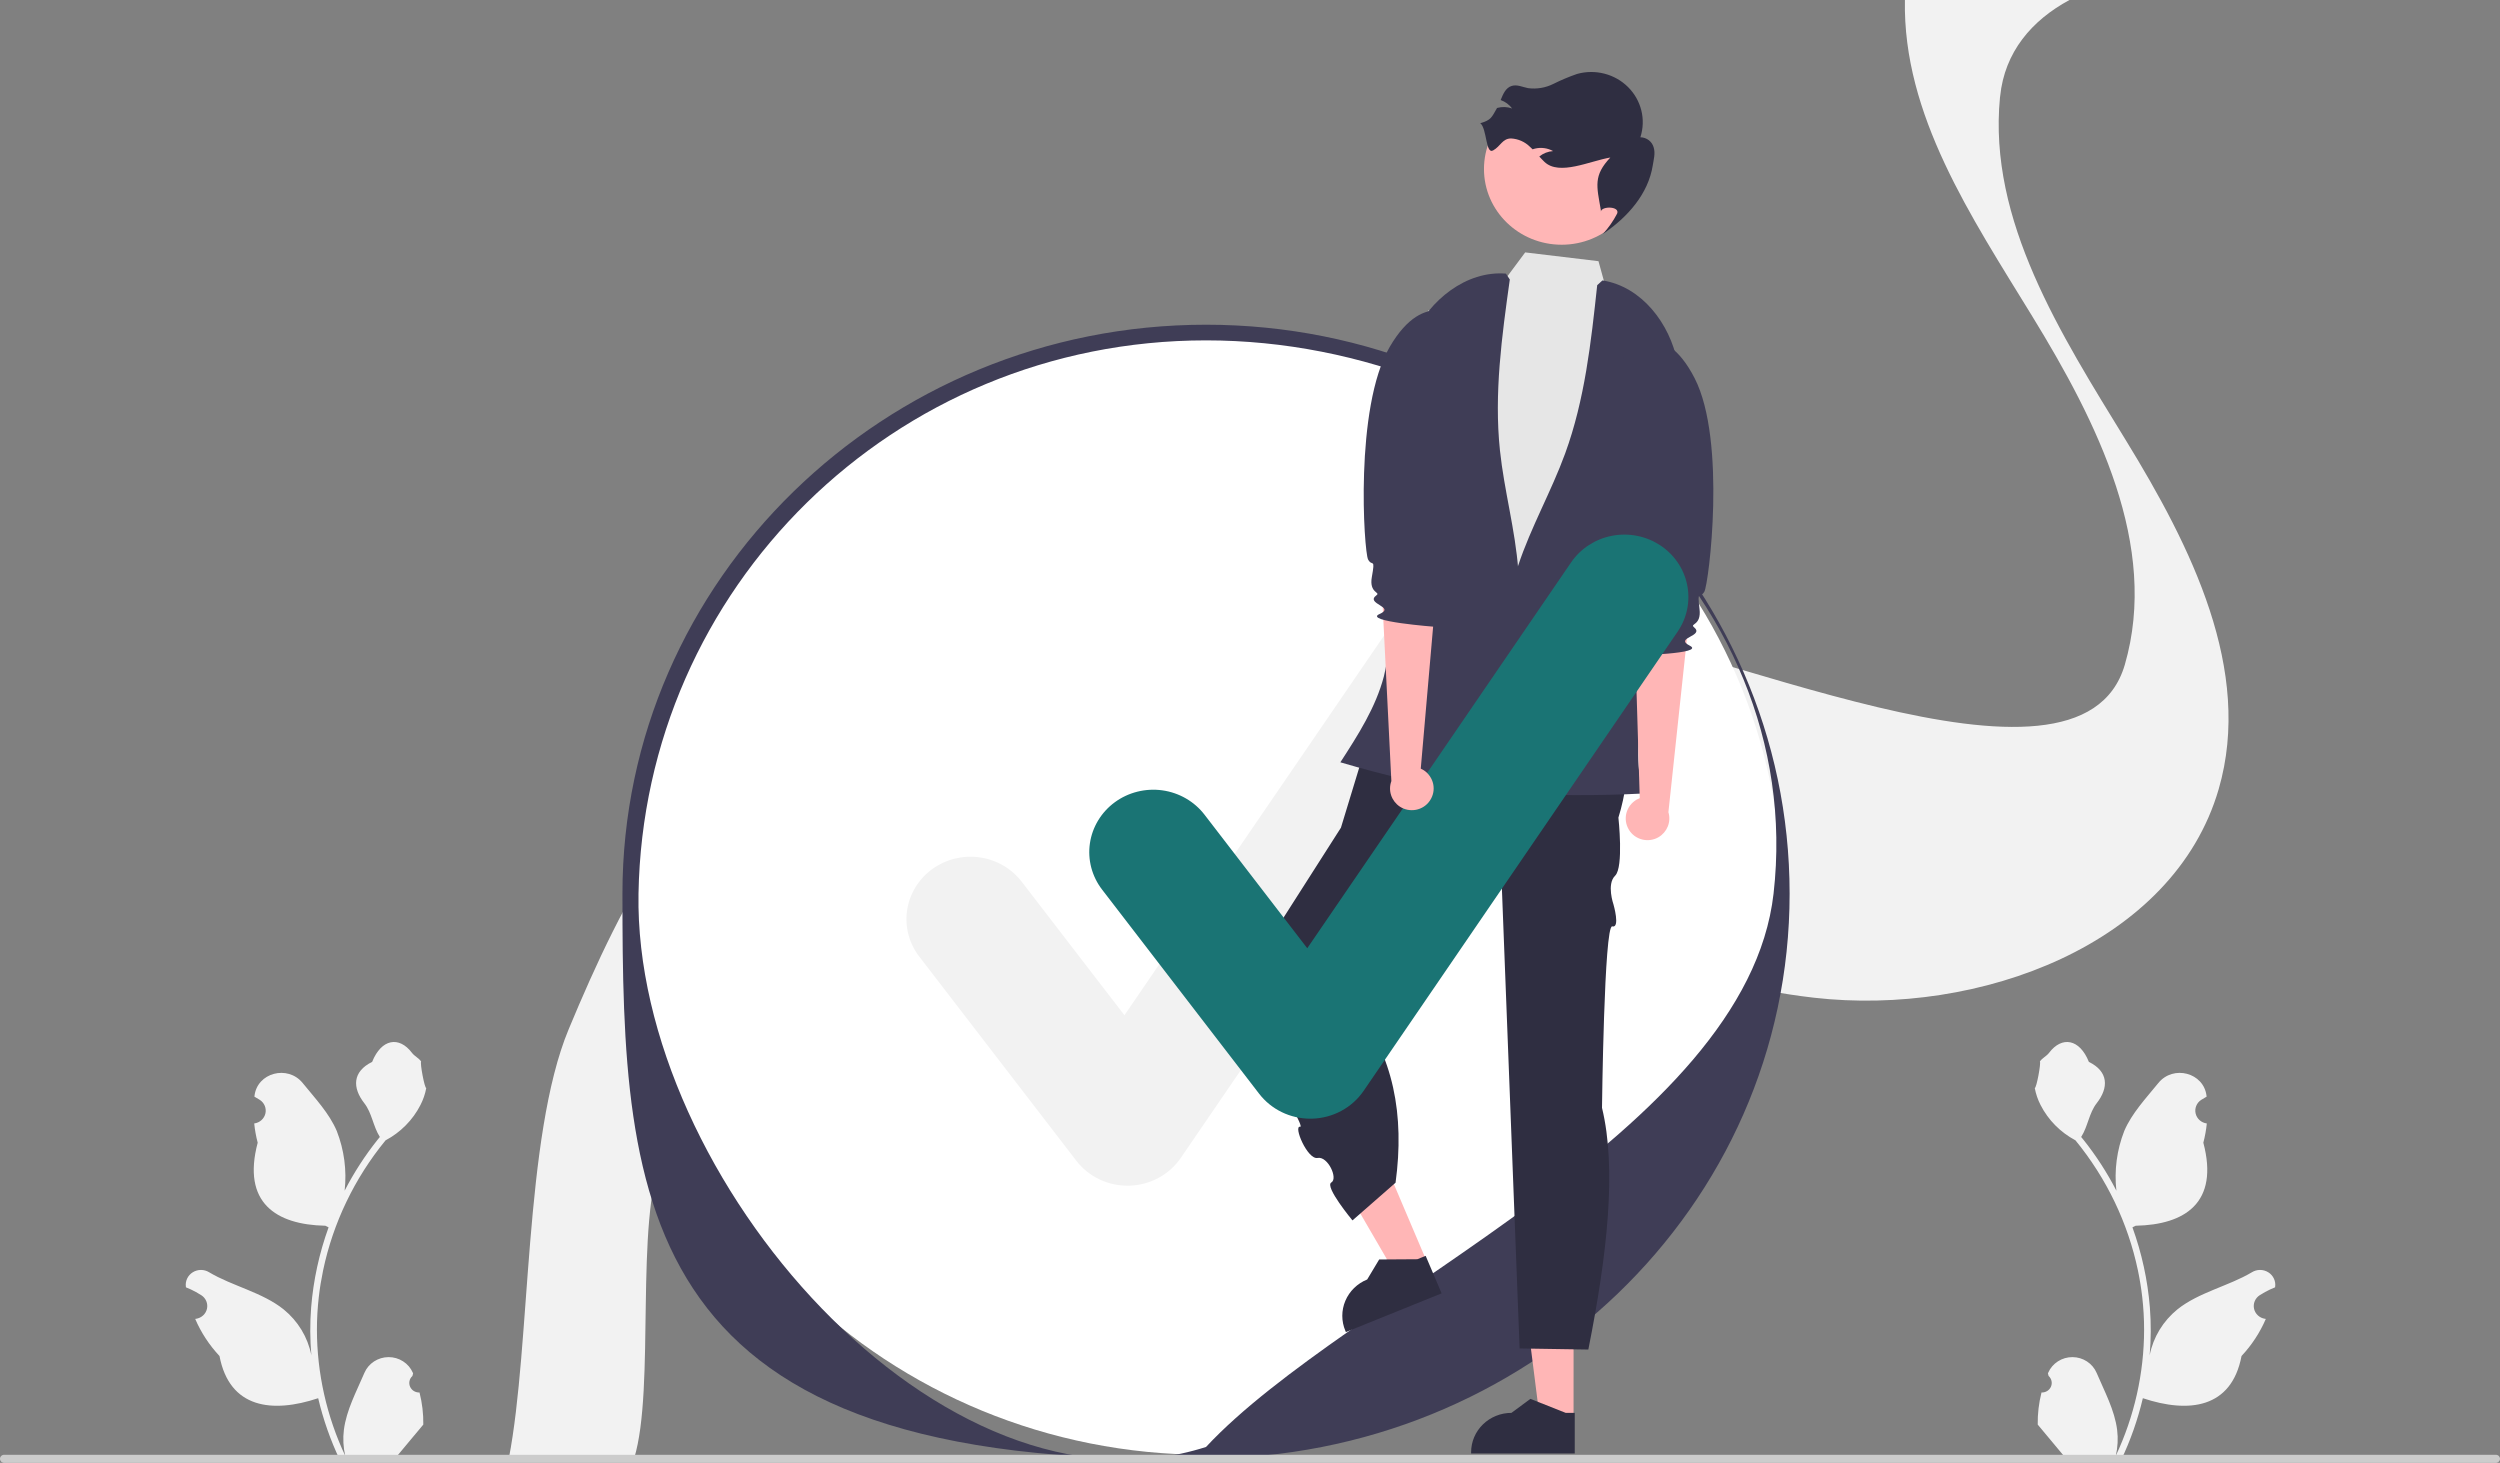 <svg width="552" height="323" viewBox="0 0 552 323" fill="none" xmlns="http://www.w3.org/2000/svg">
<rect x="0" y="0" width="552" height="323" fill="#808080" stroke="none"/>
<g clip-path="url(#clip0_92_785)">
<path d="M92.629 307.461C92.187 307.48 91.749 307.367 91.375 307.136C91.001 306.905 90.708 306.568 90.538 306.17C90.367 305.772 90.326 305.332 90.42 304.91C90.514 304.488 90.739 304.105 91.064 303.812L91.212 303.238C91.192 303.192 91.173 303.147 91.153 303.101C90.708 302.075 89.961 301.2 89.007 300.586C88.053 299.972 86.935 299.647 85.792 299.651C84.649 299.656 83.533 299.989 82.584 300.609C81.634 301.23 80.894 302.11 80.457 303.139C78.707 307.247 76.48 311.362 75.931 315.705C75.69 317.625 75.792 319.572 76.233 321.457C72.124 312.719 69.99 303.221 69.976 293.608C69.975 291.196 70.113 288.786 70.388 286.388C70.615 284.423 70.931 282.472 71.335 280.534C73.537 270.023 78.265 260.171 85.132 251.787C88.455 250.019 91.143 247.3 92.832 243.997C93.445 242.81 93.877 241.543 94.117 240.235C93.742 240.283 92.703 234.716 92.986 234.375C92.464 233.602 91.528 233.218 90.958 232.463C88.12 228.713 84.21 229.368 82.169 234.465C77.809 236.61 77.767 240.168 80.442 243.59C82.144 245.767 82.378 248.713 83.872 251.044C83.718 251.235 83.558 251.421 83.405 251.613C80.596 255.134 78.148 258.915 76.096 262.901C76.595 258.435 75.999 253.917 74.358 249.719C72.695 245.807 69.577 242.512 66.831 239.13C63.533 235.068 56.77 236.841 56.189 241.99C56.184 242.04 56.178 242.09 56.173 242.14C56.581 242.364 56.98 242.602 57.37 242.854C57.861 243.174 58.241 243.63 58.461 244.164C58.681 244.698 58.731 245.285 58.603 245.846C58.475 246.408 58.177 246.919 57.746 247.312C57.315 247.706 56.773 247.963 56.19 248.051L56.13 248.06C56.275 249.493 56.532 250.913 56.898 252.308C53.376 265.588 60.98 270.425 71.838 270.642C72.078 270.762 72.312 270.882 72.551 270.996C70.49 276.692 69.196 282.626 68.704 288.647C68.425 292.2 68.442 295.768 68.753 299.318L68.735 299.192C67.948 295.245 65.788 291.683 62.62 289.109C57.914 285.34 51.265 283.952 46.189 280.923C45.649 280.585 45.022 280.405 44.381 280.403C43.739 280.402 43.111 280.579 42.57 280.914C42.029 281.249 41.597 281.728 41.326 282.295C41.055 282.861 40.956 283.491 41.04 284.111C41.047 284.155 41.053 284.199 41.06 284.243C41.817 284.544 42.554 284.89 43.267 285.28C43.675 285.504 44.074 285.742 44.464 285.994C44.955 286.314 45.335 286.77 45.555 287.304C45.775 287.838 45.825 288.424 45.697 288.986C45.569 289.548 45.271 290.059 44.84 290.452C44.409 290.846 43.867 291.103 43.283 291.191L43.224 291.2C43.181 291.206 43.144 291.212 43.101 291.218C44.394 294.228 46.209 296.998 48.466 299.408C50.669 311.001 60.128 312.101 70.247 308.725H70.253C71.363 313.429 72.972 318.007 75.053 322.386H92.199C92.261 322.2 92.316 322.009 92.371 321.823C90.784 321.92 89.191 321.828 87.627 321.547C88.899 320.025 90.171 318.492 91.444 316.97C91.472 316.941 91.499 316.911 91.523 316.88C92.169 316.101 92.82 315.328 93.465 314.549L93.466 314.548C93.5 312.161 93.219 309.778 92.629 307.461Z" fill="#F2F2F2"/>
<path d="M450.765 307.461C451.207 307.48 451.645 307.367 452.019 307.136C452.393 306.905 452.685 306.568 452.856 306.17C453.027 305.772 453.068 305.332 452.974 304.91C452.88 304.488 452.655 304.105 452.33 303.812L452.182 303.238C452.201 303.192 452.221 303.147 452.241 303.101C452.686 302.075 453.433 301.2 454.387 300.586C455.341 299.972 456.459 299.647 457.602 299.651C458.745 299.656 459.861 299.989 460.81 300.609C461.759 301.23 462.499 302.11 462.937 303.139C464.687 307.247 466.914 311.362 467.462 315.705C467.704 317.625 467.602 319.572 467.161 321.457C471.27 312.719 473.404 303.221 473.418 293.608C473.419 291.196 473.281 288.786 473.006 286.388C472.779 284.423 472.463 282.472 472.059 280.534C469.857 270.023 465.129 260.171 458.262 251.787C454.939 250.019 452.251 247.3 450.562 243.997C449.949 242.81 449.517 241.543 449.277 240.235C449.652 240.283 450.691 234.716 450.408 234.375C450.93 233.602 451.865 233.218 452.436 232.463C455.274 228.713 459.183 229.368 461.224 234.465C465.585 236.61 465.627 240.168 462.951 243.59C461.249 245.767 461.016 248.713 459.522 251.044C459.676 251.235 459.836 251.421 459.989 251.613C462.798 255.134 465.246 258.915 467.298 262.901C466.799 258.435 467.394 253.917 469.036 249.719C470.699 245.807 473.817 242.512 476.563 239.13C479.861 235.068 486.624 236.841 487.205 241.99C487.21 242.04 487.216 242.09 487.221 242.14C486.813 242.364 486.414 242.602 486.023 242.854C485.533 243.174 485.152 243.63 484.933 244.164C484.713 244.698 484.663 245.285 484.791 245.846C484.919 246.408 485.217 246.919 485.648 247.312C486.079 247.706 486.621 247.963 487.204 248.051L487.264 248.06C487.119 249.493 486.862 250.913 486.496 252.308C490.018 265.588 482.414 270.425 471.555 270.642C471.316 270.762 471.082 270.882 470.843 270.996C472.904 276.692 474.198 282.626 474.69 288.647C474.968 292.2 474.952 295.768 474.641 299.318L474.659 299.192C475.446 295.245 477.606 291.683 480.774 289.109C485.48 285.34 492.129 283.952 497.205 280.923C497.745 280.585 498.372 280.405 499.013 280.403C499.655 280.402 500.283 280.579 500.824 280.914C501.365 281.249 501.797 281.728 502.068 282.295C502.339 282.861 502.438 283.491 502.354 284.111C502.347 284.155 502.34 284.199 502.333 284.243C501.577 284.544 500.84 284.89 500.127 285.28C499.719 285.504 499.32 285.742 498.929 285.994C498.439 286.314 498.059 286.77 497.839 287.304C497.619 287.838 497.569 288.424 497.697 288.986C497.825 289.548 498.123 290.059 498.554 290.452C498.985 290.846 499.527 291.103 500.11 291.191L500.17 291.2C500.213 291.206 500.25 291.212 500.293 291.218C499 294.228 497.185 296.998 494.928 299.408C492.725 311.001 483.266 312.101 473.147 308.725H473.141C472.031 313.429 470.422 318.007 468.341 322.386H451.195C451.133 322.2 451.078 322.009 451.022 321.823C452.61 321.92 454.203 321.828 455.767 321.547C454.495 320.025 453.223 318.492 451.951 316.97C451.922 316.941 451.895 316.911 451.871 316.88C451.225 316.101 450.574 315.328 449.929 314.549L449.928 314.548C449.894 312.161 450.175 309.778 450.765 307.461Z" fill="#F2F2F2"/>
<path d="M112.351 322.012H140.02C144.752 306.477 140.045 269.764 146.283 254.759C158.25 225.987 173.538 195.629 202.073 181.581C214.257 175.582 227.541 173.239 241.107 173.367C259.848 173.54 279.116 178.445 296.756 184.945C303.972 187.598 311.122 190.515 318.244 193.496C345.076 204.737 371.617 216.98 400.471 220.289C436.984 224.474 479.913 208.547 489.886 174.242C497.497 147.978 483.79 120.711 469.414 97.254C455.038 73.797 438.969 48.7 441.594 21.542C441.604 21.451 441.613 21.351 441.632 21.259C442.62 11.505 448.594 4.494 456.939 0H420.605C420.125 25.335 435.159 47.697 448.688 69.777C463.064 93.225 476.771 120.501 469.16 146.765C459.187 181.061 376.61 140.859 340.097 136.666C329.785 135.49 346.165 139.674 336.333 136.666C320.914 131.952 319.204 175.181 304.198 168.836C294.856 164.88 285.504 160.95 276.03 157.459C272.107 156.009 268.099 154.651 264.044 153.393C264.035 153.393 264.035 153.393 264.025 153.384C236.798 144.979 207.022 141.706 181.864 153.858C181.695 153.94 181.516 154.022 181.347 154.104C152.812 168.143 137.524 198.501 125.557 227.273C115.669 251.057 117.224 296.923 112.351 322.012Z" fill="#F2F2F2"/>
<path d="M266.291 321.216C336.477 321.216 393.374 265.746 393.374 197.32C393.374 128.895 336.477 73.425 266.291 73.425C196.106 73.425 139.209 128.895 139.209 197.32C139.209 265.746 196.106 321.216 266.291 321.216Z" fill="white"/>
<path d="M265.928 322.012C140.193 324.828 137.436 266.59 137.436 197.32C137.436 128.052 195.24 71.697 266.291 71.697C337.342 71.697 395.147 128.052 395.147 197.32C395.147 266.59 336.979 322.012 265.928 322.012ZM266.291 75.154C197.195 75.154 142.145 129.967 140.982 197.32C139.899 259.967 208.163 338.142 266.291 319.489C297.464 286.018 385.597 249.969 391.601 197.32C399.236 130.37 335.388 75.154 266.291 75.154Z" fill="#3F3D56"/>
<path d="M248.955 261.802C246.76 261.802 244.596 261.304 242.633 260.347C240.67 259.39 238.963 258 237.647 256.288L202.977 211.22C201.862 209.772 201.051 208.124 200.589 206.371C200.128 204.617 200.025 202.792 200.288 201C200.55 199.208 201.172 197.484 202.118 195.926C203.064 194.368 204.315 193.007 205.801 191.921C207.286 190.835 208.977 190.045 210.776 189.596C212.574 189.147 214.446 189.048 216.285 189.304C218.123 189.561 219.891 190.168 221.488 191.091C223.086 192.013 224.481 193.234 225.595 194.683L248.277 224.165L306.534 138.973C308.614 135.934 311.848 133.824 315.523 133.109C319.198 132.393 323.015 133.13 326.133 135.157C329.252 137.183 331.417 140.335 332.153 143.917C332.889 147.5 332.135 151.221 330.058 154.263L260.718 255.665C259.464 257.498 257.777 259.012 255.798 260.079C253.82 261.147 251.608 261.736 249.348 261.797C249.217 261.8 249.086 261.802 248.955 261.802Z" fill="#F2F2F2"/>
<path d="M4.05134e-06 322.107C-0 322.224 0.023 322.341 0.069 322.449C0.115 322.558 0.182 322.656 0.267 322.739C0.352 322.822 0.453 322.888 0.565 322.932C0.676 322.977 0.795 323 0.915 323H551.085C551.327 323 551.56 322.906 551.732 322.738C551.904 322.571 552 322.344 552 322.107C552 321.871 551.904 321.644 551.732 321.476C551.56 321.309 551.327 321.215 551.085 321.215H0.915C0.795 321.214 0.676 321.237 0.565 321.282C0.453 321.327 0.352 321.393 0.267 321.475C0.182 321.558 0.115 321.657 0.069 321.765C0.023 321.874 -0 321.99 4.05134e-06 322.107Z" fill="#CCCCCC"/>
<path d="M347.443 313.36H340.002L336.463 285.377L347.445 285.378L347.443 313.36Z" fill="#FFB6B6"/>
<path d="M347.706 320.928L324.823 320.927V320.645C324.823 318.342 325.762 316.133 327.432 314.505C329.102 312.877 331.367 311.962 333.729 311.962L337.91 308.87L345.708 311.962L347.706 311.962L347.706 320.928Z" fill="#2F2E41"/>
<path d="M315.092 278.68L308.219 281.459L293.954 256.933L304.099 252.832L315.092 278.68Z" fill="#FFB6B6"/>
<path d="M318.308 285.573L297.171 294.118L297.06 293.857C296.155 291.73 296.154 289.34 297.057 287.212C297.96 285.084 299.694 283.393 301.875 282.51L304.522 278.093L312.941 278.037L314.786 277.291L318.308 285.573Z" fill="#2F2E41"/>
<path d="M355.952 154.18L303.143 159.559L296.079 182.754L271.615 221.082C271.615 221.082 288.685 249.093 287.083 248.788C285.48 248.483 288.684 256.118 290.928 255.675C293.172 255.232 295.505 260.21 293.954 261.095C292.402 261.98 298.626 269.465 298.626 269.465L308.139 261.141C310.162 246.262 307.718 233.019 299.008 222.071L326.261 193.387L331.429 191.296L335.531 297.738L350.704 297.981C354.891 276.984 356.994 258.086 353.722 244.604C353.722 244.604 354.192 204.105 355.986 204.548C357.781 204.991 356.26 199.715 356.26 199.715C356.26 199.715 354.688 195.221 356.619 193.357C358.55 191.493 357.344 180.529 357.344 180.529C360.535 170.154 359.574 161.587 355.952 154.18Z" fill="#2F2E41"/>
<path d="M315.348 68.582L329.947 64.894L336.761 55.73L352.945 57.67L356.39 70.169L367.912 76.689C367.912 76.689 361.544 142.356 363.059 145.962C364.574 149.568 370.005 149.27 365.366 153.918C360.728 158.566 360.113 156.694 361.19 161.754C362.266 166.815 370.112 172.17 361.19 172.117C352.267 172.064 298.426 171.314 299.964 165.315C301.503 159.316 301.479 160.839 303.798 157.078C306.118 153.317 307.679 155.419 306.898 149.869C306.118 144.319 306.887 140.569 306.887 137.57C306.887 134.57 309.464 107.314 309.464 107.314L315.348 68.582Z" fill="#E6E6E6"/>
<path d="M344.813 54.036C354.285 54.036 361.963 46.55 361.963 37.316C361.963 28.082 354.285 20.596 344.813 20.596C335.341 20.596 327.662 28.082 327.662 37.316C327.662 46.55 335.341 54.036 344.813 54.036Z" fill="#FFB6B6"/>
<path d="M326.842 27.197C328.348 28.384 328.003 34.154 329.681 33.213C331.359 32.273 331.708 30.588 333.641 30.571C335.216 30.656 336.702 31.311 337.807 32.409C338.013 32.59 338.208 32.78 338.398 32.968C338.572 32.908 338.743 32.855 338.924 32.81C340.279 32.488 341.71 32.684 342.921 33.359C341.802 33.437 340.738 33.856 339.877 34.556C340.245 34.959 340.62 35.364 341.013 35.739C344.298 38.877 351.033 35.535 355.561 34.781C351.789 38.795 352.533 41.037 353.471 46.403L353.475 46.696C353.668 45.459 357.733 45.52 357.063 47.162C356.221 48.785 355.168 50.294 353.929 51.653C359.469 47.912 363.941 42.755 364.929 36.525C365.132 35.215 365.528 33.879 365.145 32.602C364.982 31.956 364.605 31.381 364.072 30.967C363.538 30.552 362.879 30.322 362.197 30.311C362.814 28.4 362.889 26.362 362.413 24.413C361.936 22.464 360.927 20.678 359.493 19.243C358.059 17.809 356.252 16.78 354.266 16.267C352.28 15.753 350.188 15.774 348.213 16.327C346.411 16.951 344.654 17.691 342.952 18.541C341.235 19.394 339.291 19.715 337.381 19.461C336.191 19.221 334.986 18.62 333.819 18.961C332.468 19.356 331.887 20.747 331.345 22.09C332.362 22.452 333.245 23.102 333.881 23.955C332.83 23.577 331.684 23.532 330.605 23.826C330.585 23.829 330.565 23.834 330.547 23.841C329.323 25.979 329.252 26.503 326.842 27.197Z" fill="#2F2E41"/>
<path d="M332.497 60.414C323.713 59.725 315.692 66.274 312.035 74.091C308.378 81.909 308.139 90.776 307.961 99.367L307.41 126.068C307.328 130.019 307.246 133.971 307.044 137.918C306.94 141.759 306.445 145.58 305.565 149.326C303.774 156.198 299.834 162.322 295.952 168.318C305.891 171.247 316 173.601 326.224 175.367C331.33 159.266 336.494 142.703 335.239 125.894C334.575 117 332.121 108.316 331.188 99.445C329.867 86.881 331.618 74.224 333.366 61.709" fill="#3F3D56"/>
<path d="M353.82 61.916C362.521 63.28 368.717 71.499 370.366 79.939C372.014 88.379 370.086 97.049 368.166 105.435C366.177 114.123 364.188 122.812 362.198 131.5C361.315 135.357 360.432 139.215 359.667 143.096C358.923 146.866 362.037 151.702 362.073 155.541C362.139 162.631 360.726 168.471 363.037 175.194C352.668 175.739 342.276 175.685 331.914 175.033C330.876 158.21 329.894 140.925 335.208 124.888C338.019 116.402 342.518 108.535 345.585 100.134C349.928 88.234 351.311 75.534 352.661 62.973" fill="#3F3D56"/>
<path d="M359.621 183.133C358.974 182.035 358.793 180.735 359.115 179.509C359.438 178.283 360.238 177.228 361.346 176.568C361.573 176.437 361.812 176.325 362.058 176.233L360.948 139.402L372.967 136.42L368.384 179.329C368.698 180.354 368.654 181.452 368.261 182.451C367.867 183.45 367.145 184.294 366.208 184.851C365.671 185.163 365.077 185.369 364.459 185.457C363.841 185.545 363.211 185.514 362.605 185.364C362 185.215 361.43 184.951 360.929 184.587C360.428 184.223 360.006 183.767 359.686 183.244C359.664 183.207 359.642 183.17 359.621 183.133Z" fill="#FFB6B6"/>
<path d="M358.743 76.63C358.743 76.63 367.133 69.713 374.192 83.543C381.252 97.374 377.307 128.969 376.313 130.655C375.319 132.341 374.713 129.992 375.257 134.487C375.7 138.142 373.068 137.685 374.012 138.465C376.501 140.522 369.53 140.757 373.111 142.569C376.691 144.381 360.667 144.721 360.667 144.721C360.667 144.721 358.729 143.371 360.075 138.283C360.831 135.425 362.724 134.379 360.705 133.057C358.686 131.734 362.79 127.645 362.793 126.748C362.796 125.851 356.393 106.229 356.393 106.229L358.743 76.63Z" fill="#3F3D56"/>
<path d="M289.319 247.006C287.125 247.006 284.961 246.508 282.998 245.551C281.035 244.594 279.328 243.204 278.012 241.492L243.342 196.424C242.227 194.976 241.416 193.329 240.954 191.575C240.493 189.821 240.39 187.996 240.652 186.204C240.915 184.412 241.537 182.688 242.482 181.13C243.428 179.572 244.68 178.211 246.165 177.125C247.651 176.039 249.341 175.249 251.14 174.8C252.939 174.351 254.811 174.252 256.649 174.508C258.488 174.765 260.256 175.372 261.853 176.295C263.451 177.218 264.846 178.438 265.959 179.887L288.642 209.37L346.898 124.177C347.928 122.671 349.252 121.378 350.795 120.371C352.337 119.364 354.068 118.663 355.888 118.308C357.709 117.953 359.583 117.951 361.404 118.302C363.225 118.653 364.958 119.351 366.502 120.355C368.047 121.359 369.373 122.649 370.406 124.153C371.439 125.657 372.159 127.344 372.523 129.119C372.887 130.894 372.889 132.721 372.528 134.497C372.168 136.272 371.453 137.961 370.423 139.467L301.083 240.869C299.828 242.703 298.141 244.217 296.163 245.284C294.185 246.351 291.973 246.94 289.713 247.002C289.582 247.004 289.451 247.006 289.319 247.006Z" fill="#1A7474"/>
<path d="M315.748 176.736C316.455 175.675 316.71 174.386 316.458 173.144C316.205 171.903 315.466 170.806 314.397 170.088C314.177 169.945 313.946 169.82 313.705 169.715L316.901 133.001L305.069 129.375L307.213 172.465C306.842 173.472 306.823 174.571 307.159 175.59C307.496 176.608 308.169 177.49 309.073 178.096C309.591 178.437 310.173 178.674 310.785 178.796C311.397 178.917 312.028 178.919 312.641 178.803C313.254 178.686 313.838 178.453 314.358 178.117C314.879 177.781 315.327 177.348 315.676 176.843C315.7 176.808 315.724 176.772 315.748 176.736Z" fill="#FFB6B6"/>
<path d="M322.672 70.519C322.672 70.519 314.687 63.16 306.854 76.589C299.022 90.018 301.17 121.777 302.066 123.514C302.963 125.251 303.702 122.939 302.903 127.397C302.254 131.023 304.908 130.709 303.921 131.437C301.319 133.356 308.266 133.966 304.588 135.583C300.911 137.2 316.891 138.402 316.891 138.402C316.891 138.402 318.903 137.159 317.847 132.005C317.254 129.111 315.424 127.965 317.514 126.753C319.605 125.542 315.739 121.238 315.787 120.342C315.835 119.446 323.34 100.199 323.34 100.199L322.672 70.519Z" fill="#3F3D56"/>
</g>
<defs>
<clipPath id="clip0_92_785">
<rect width="552" height="323" fill="white"/>
</clipPath>
</defs>
</svg>
